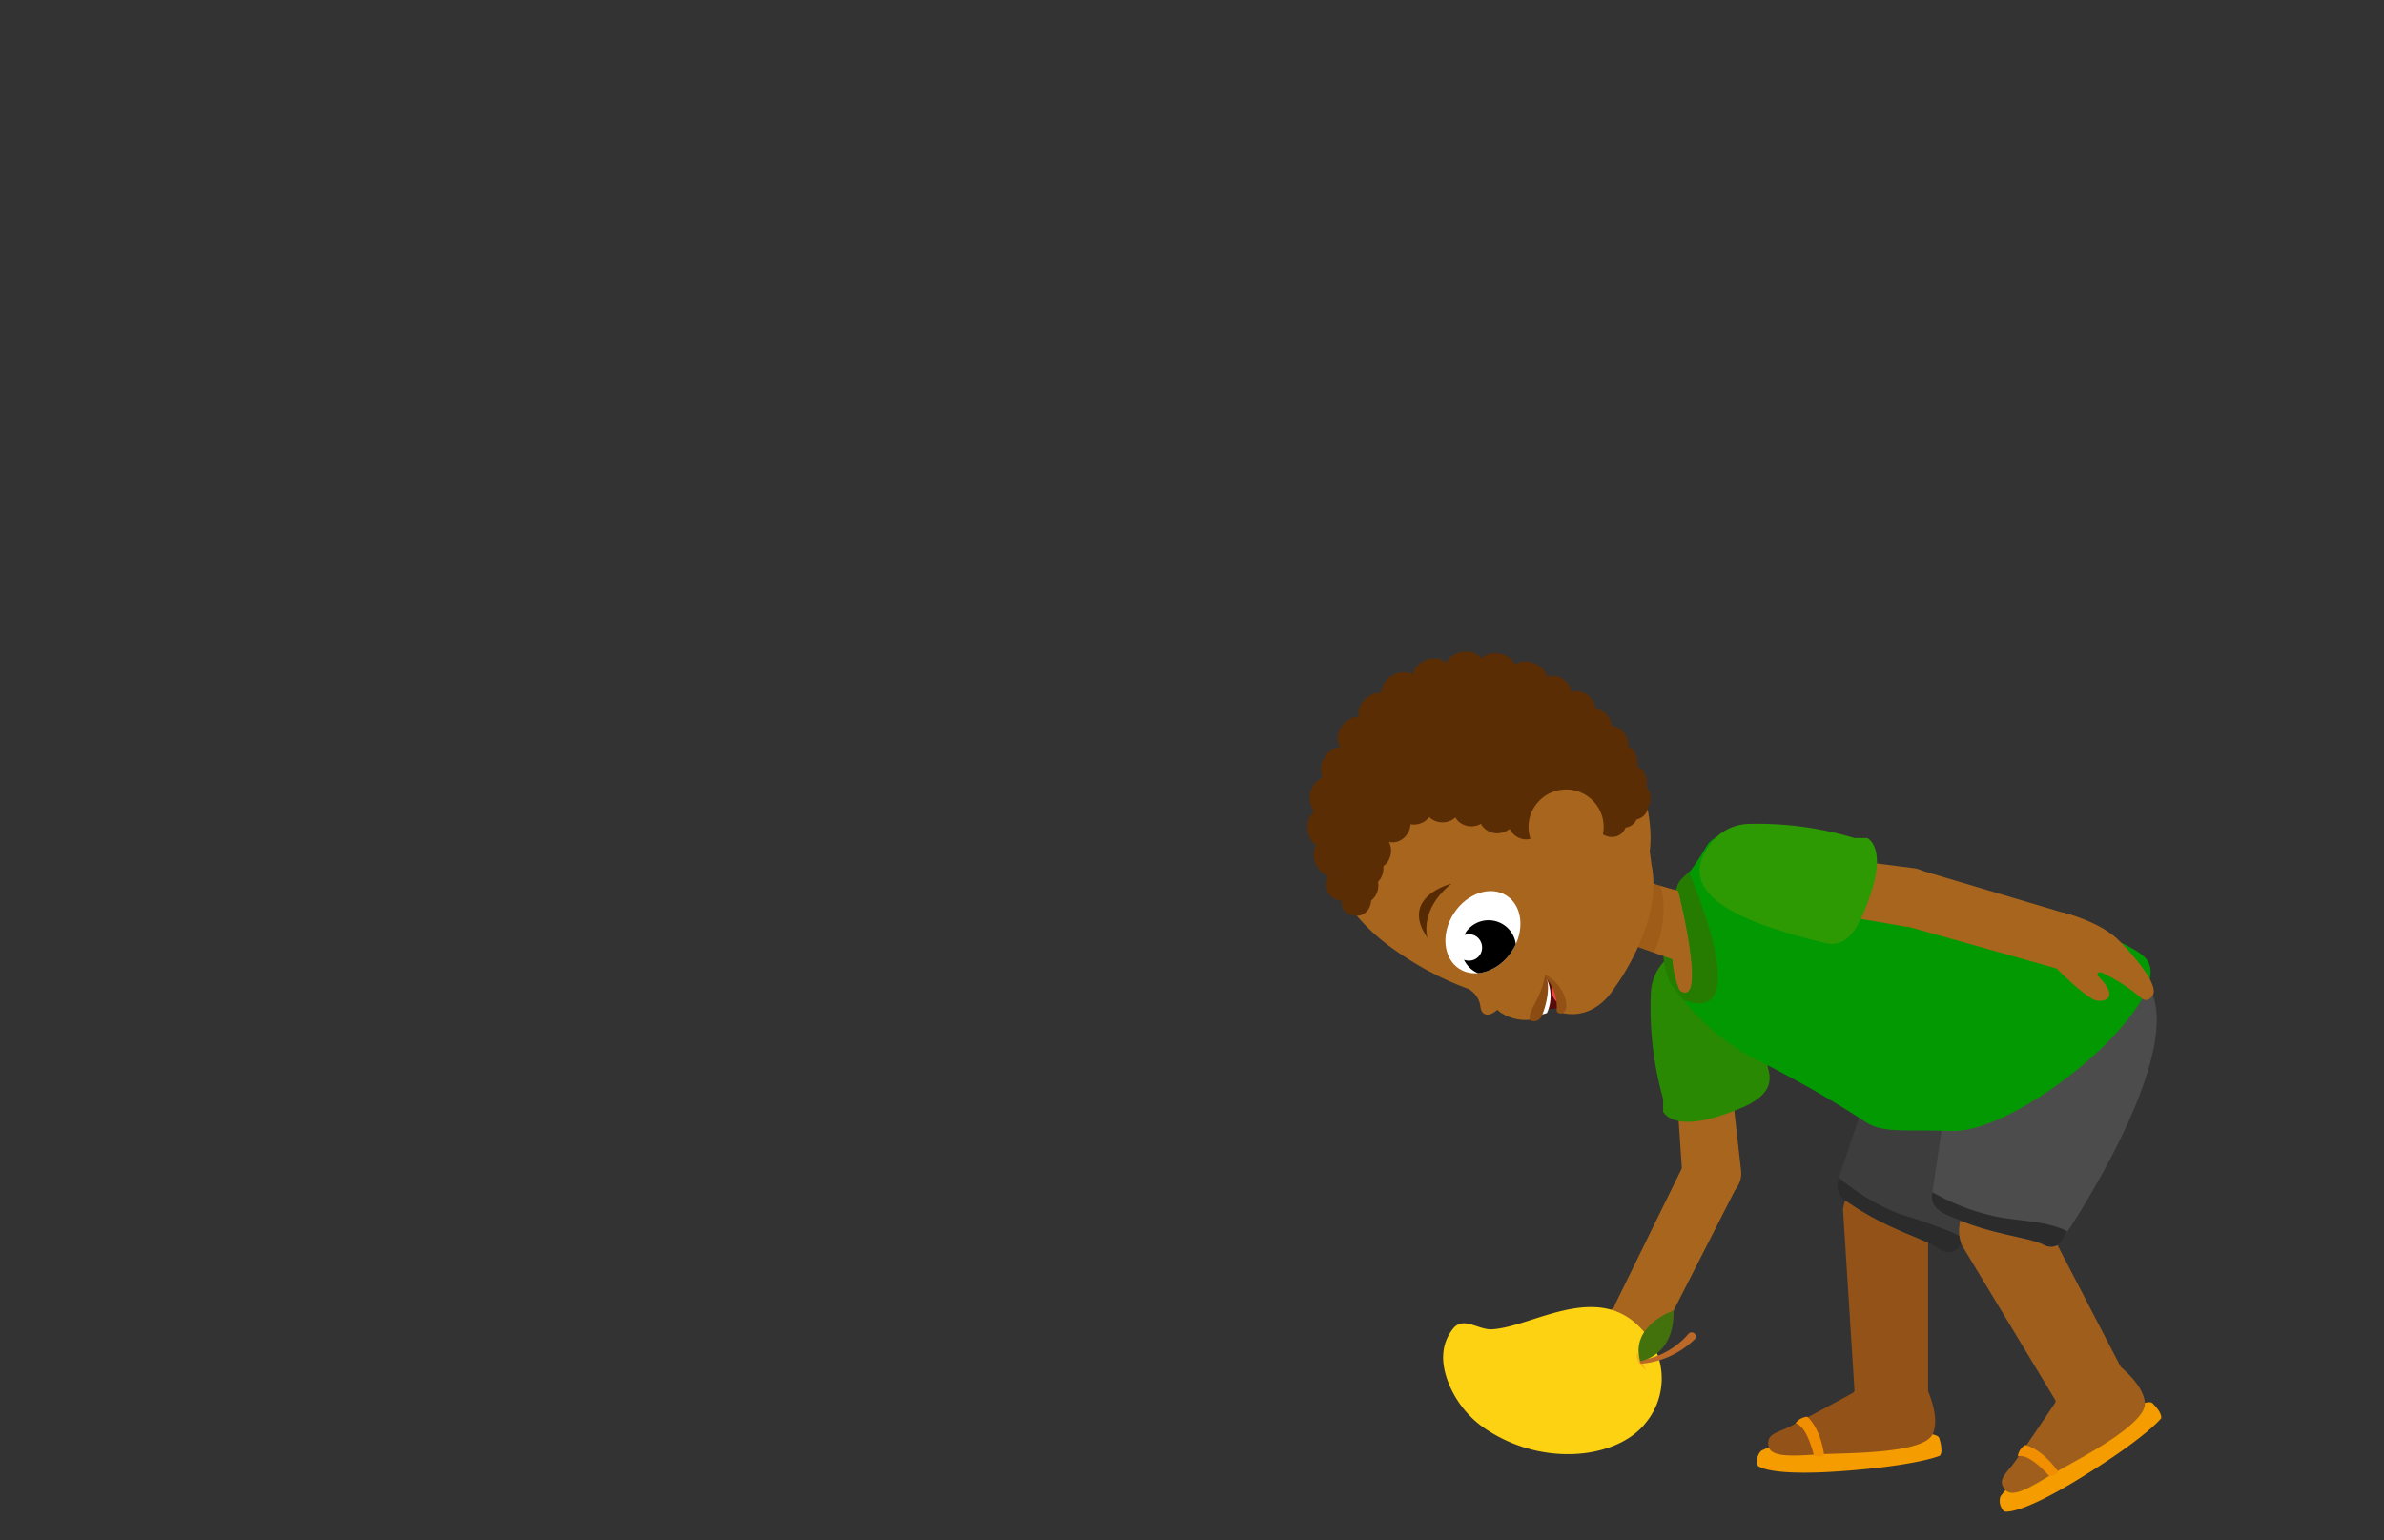 <svg id="Layer_7" data-name="Layer 7" xmlns="http://www.w3.org/2000/svg" xmlns:xlink="http://www.w3.org/1999/xlink" viewBox="0 0 260 168"><rect x="0" y="0" width="260" height="168" fill="#333333" stroke="none"/><defs><style>.cls-1{fill:#3d3d3d;}.cls-2{fill:#4c4c4c;}.cls-3{fill:#a8651d;}.cls-4{fill:#029902;}.cls-5{fill:#fff;}.cls-6{fill:none;}.cls-7{fill:#298902;}.cls-8{fill:#935218;}.cls-9{fill:#f49c00;}.cls-10{fill:#f28f00;}.cls-11{clip-path:url(#clip-path);}.cls-12{fill:#2b2b2b;}.cls-13{fill:#a05e1d;}.cls-14{clip-path:url(#clip-path-2);}.cls-15{fill:#257c01;}.cls-16{clip-path:url(#clip-path-3);}.cls-17{fill:#935212;opacity:0.46;}.cls-18{clip-path:url(#clip-path-4);}.cls-19{fill:#5b2d04;}.cls-20{fill:#590b0b;}.cls-21{fill:#ea4747;}.cls-22{clip-path:url(#clip-path-5);}.cls-23{clip-path:url(#clip-path-6);}.cls-24{fill:#562b04;}.cls-25{fill:#8c4b10;}.cls-26{fill:#935115;}.cls-27{fill:#2d9903;}.cls-28{fill:#fcd212;}.cls-29{fill:#f6b019;}.cls-30{fill:#bc6828;}.cls-31{fill:#43720c;}.cls-32{clip-path:url(#clip-path-7);}</style><clipPath id="clip-path"><path class="cls-1" d="M226.51,116.7c-.86.78-10.36,14-12.65,19a1.52,1.52,0,0,1-2.31.58c-1.67-1.31-5.26-1.9-10.06-5.2a2,2,0,0,1-1-2.46l4.7-14,3-8.55Z"/></clipPath><clipPath id="clip-path-2"><path class="cls-2" d="M214.4,106.65l-1.5,8.95-2.18,14.6c-.25,1,.5,1.8,1.45,2.24,5.31,2.41,8.94,2.37,10.81,3.36a1.52,1.52,0,0,0,2.18-1s18.49-27.18,5.31-29.7S214.4,106.65,214.4,106.65Z"/></clipPath><clipPath id="clip-path-3"><polygon class="cls-3" points="185.76 97.95 183.3 104.95 175.4 102.12 177.8 95.67 185.76 97.95"/></clipPath><clipPath id="clip-path-4"><path class="cls-4" d="M182.92,96.67s4.22,16.43-.95,10.19a25.92,25.92,0,0,0,9,8.43,116.7,116.7,0,0,1,12.29,6.94c2,1.43,4.29.94,9.53,1.12,7.85.28,25.62-15,21-19.06s-39-13.44-45.69-13.19a2.41,2.41,0,0,0-2,1.22c-.35.6-.85,1.42-1.5,2.33C184.19,95.29,183.2,95.79,182.92,96.67Z"/></clipPath><clipPath id="clip-path-5"><path class="cls-3" d="M180.12,94.34c1.29,6.2-3.89,13.18-3.89,13.18-2.71,4.37-6.3,2.82-6.3,2.82l0-.17a4.13,4.13,0,0,0-1.23-3.46c.13,4.42-1.61,4.48-1.61,4.48a4.93,4.93,0,0,1-3.31-.68,4.69,4.69,0,0,1-1.67-2,33.66,33.66,0,0,1-9.25-4.39c-9.59-6.24-10.55-15.55-5.66-23.09s14.51-11.43,24.11-5.2a19.93,19.93,0,0,1,5.9,5s3.39,6.82,2.71,12Z"/></clipPath><clipPath id="clip-path-6"><ellipse class="cls-5" cx="161.73" cy="101.68" rx="4.75" ry="3.78" transform="translate(-11.66 181.87) rotate(-56.98)"/></clipPath><clipPath id="clip-path-7"><path class="cls-6" d="M181.45,146.81a6.15,6.15,0,0,0,1.06-3.87s-4.88,1.67-3.78,5.63a4.6,4.6,0,0,0,2.72-1.76"/></clipPath></defs><path class="cls-3" d="M188.22,113l1.66,14.65a2.69,2.69,0,0,1-2.4,3,5.55,5.55,0,0,1-3-.82,1.93,1.93,0,0,1-1-1.55l-1-14.9Z"/><path class="cls-7" d="M182,104.39a5.28,5.28,0,0,0-1.95,3.82,36.51,36.51,0,0,0,1.33,11.64v1.39s1,2.3,6.74.28c2.38-.84,5.31-1.93,4.82-4.5-.14-.73-.72-3.17-1-4.13C190.48,107.85,187.72,99.81,182,104.39Z"/><path class="cls-8" d="M210.28,131.93l0,20.27s-4.22,1.93-8-.07L201,131.92s.24-3.75,4.64-3.75S210.28,131.93,210.28,131.93Z"/><path class="cls-9" d="M194.94,157.36a8.47,8.47,0,0,0-2.85.86,1.58,1.58,0,0,0-.39,1.63s1,1.21,9.28.59,10.59-1.68,10.59-1.68.42-.35-.08-1.92S194.94,157.36,194.94,157.36Z"/><path class="cls-8" d="M202.1,151.9s-6.07,3.33-7.28,3.87-2.22.74-1.93,2,3,1,5.58.84,11.23,0,12.29-2.17-1.11-6.06-1.11-6.06A6.49,6.49,0,0,0,202.1,151.9Z"/><path class="cls-10" d="M197.82,158.74s-.72-3.22-2-3.51a1.75,1.75,0,0,1,1.27-.72s1.4,1.08,1.85,4.17C198.9,158.68,198.69,159.06,197.82,158.74Z"/><path class="cls-1" d="M226.51,116.7c-.86.78-10.36,14-12.65,19a1.52,1.52,0,0,1-2.31.58c-1.67-1.31-5.26-1.9-10.06-5.2a2,2,0,0,1-1-2.46l4.7-14,3-8.55Z"/><g class="cls-11"><path class="cls-12" d="M207.21,132.42a23.83,23.83,0,0,1-8.38-5.58,13.58,13.58,0,0,0-1.3,2.85.53.53,0,0,0,0,.35.58.58,0,0,0,.24.25,93.08,93.08,0,0,0,15.72,8.18c.38.15.87.28,1.16,0a.94.94,0,0,0,.23-.57c.34-2-.13-2.6-1.95-3.48A58.9,58.9,0,0,0,207.21,132.42Z"/></g><path class="cls-13" d="M222.15,131.49l9.35,18s-2.85,3.66-7.1,3.62l-10.46-17.34s-1.52-3.43,2.38-5.46S222.15,131.49,222.15,131.49Z"/><path class="cls-9" d="M220.3,161.14a8.37,8.37,0,0,0-2.13,2.07,1.58,1.58,0,0,0,.4,1.63s1.44.62,8.51-3.76,8.61-6.39,8.61-6.39.22-.51-.95-1.66S220.3,161.14,220.3,161.14Z"/><path class="cls-13" d="M224.13,153s-3.85,5.76-4.67,6.8-1.63,1.68-.77,2.69,3.13-.54,5.33-1.83,10-5.19,9.9-7.6-3.79-4.87-3.79-4.87A6.49,6.49,0,0,0,224.13,153Z"/><path class="cls-10" d="M223.49,161s-2.12-2.53-3.43-2.17a1.74,1.74,0,0,1,.8-1.23s1.74.31,3.56,2.85C224.42,160.48,224.41,160.91,223.49,161Z"/><path class="cls-2" d="M214.4,106.65l-1.5,8.95-2.18,14.6c-.25,1,.5,1.8,1.45,2.24,5.31,2.41,8.94,2.37,10.81,3.36a1.52,1.52,0,0,0,2.18-1s18.49-27.18,5.31-29.7S214.4,106.65,214.4,106.65Z"/><g class="cls-14"><path class="cls-12" d="M218,132.75a23.72,23.72,0,0,1-9.22-4,13.34,13.34,0,0,0-.79,3,.5.5,0,0,0,0,.34.47.47,0,0,0,.28.2,91.92,91.92,0,0,0,16.91,5.31c.4.08.9.13,1.14-.21a1,1,0,0,0,.13-.6c0-2-.59-2.54-2.53-3.09S220,133.11,218,132.75Z"/></g><path class="cls-15" d="M182,106.86s-2.11-4.67,1.23-10.73l4.9,3.06L186.81,110S182.73,108.83,182,106.86Z"/><polygon class="cls-3" points="185.76 97.95 183.3 104.95 175.4 102.12 177.8 95.67 185.76 97.95"/><g class="cls-16"><ellipse class="cls-17" cx="177.81" cy="100.39" rx="6.33" ry="3.51" transform="translate(49.18 258.96) rotate(-80.4)"/></g><path class="cls-3" d="M183.2,108.05s-2.23-4.3.46-11.27l6.42,4.69-3,9.35Z"/><path class="cls-4" d="M182.92,96.67s4.22,16.43-.95,10.19a25.92,25.92,0,0,0,9,8.43,116.7,116.7,0,0,1,12.29,6.94c2,1.43,4.29.94,9.53,1.12,7.85.28,25.62-15,21-19.06s-39-13.44-45.69-13.19a2.41,2.41,0,0,0-2,1.22c-.35.6-.85,1.42-1.5,2.33C184.19,95.29,183.2,95.79,182.92,96.67Z"/><g class="cls-18"><path class="cls-15" d="M183.76,94.1s9.84,21.71-3,13.47L181.08,97Z"/></g><circle class="cls-19" cx="147.61" cy="98.48" r="1.3"/><path class="cls-20" d="M167.91,110.2A9.44,9.44,0,0,1,170,110s-.14-2.9-1.27-3.46Z"/><path class="cls-5" d="M167.9,110.68a2.86,2.86,0,0,0,.81-.2,4.4,4.4,0,0,0,0-3.67l-.61,2.1Z"/><ellipse class="cls-21" cx="170.49" cy="108.27" rx="1.2" ry="1.5" transform="translate(-31.4 102.77) rotate(-30.86)"/><path class="cls-3" d="M180.12,94.34c1.29,6.2-3.89,13.18-3.89,13.18-2.71,4.37-6.3,2.82-6.3,2.82l0-.17a4.13,4.13,0,0,0-1.23-3.46c.13,4.42-1.61,4.48-1.61,4.48a4.93,4.93,0,0,1-3.31-.68,4.69,4.69,0,0,1-1.67-2,33.66,33.66,0,0,1-9.25-4.39c-9.59-6.24-10.55-15.55-5.66-23.09s14.51-11.43,24.11-5.2a19.93,19.93,0,0,1,5.9,5s3.39,6.82,2.71,12Z"/><g class="cls-22"><path class="cls-19" d="M168.12,91.85S157.07,85.73,153.33,89s-2.43,5.5-3.84,8.37a8.48,8.48,0,0,1-3.28,3.82L133.5,92.94l20.18-31,26.39,14.9L183.31,80c.62,2.64-.92,7.14-5.42,9.36A24.76,24.76,0,0,1,168.12,91.85Z"/></g><ellipse class="cls-5" cx="161.73" cy="101.68" rx="4.75" ry="3.78" transform="translate(-11.66 181.87) rotate(-56.98)"/><g class="cls-23"><path d="M159.84,101.75c-.05.07-.08.16-.13.23a1.46,1.46,0,0,1,1.28.14,1.48,1.48,0,0,1,.43,2,1.46,1.46,0,0,1-1.76.55,3,3,0,0,0,1.06,1.22,3,3,0,1,0-.88-4.18Z"/></g><path class="cls-24" d="M155.69,102.3s-1-3,2.61-5.93C158.3,96.37,152.54,97.8,155.69,102.3Z"/><path class="cls-3" d="M160.36,108a2.49,2.49,0,0,1,1.09,1.75c.11,1.16,1.2,1.41,2.55-.4S158.58,105.29,160.36,108Z"/><path class="cls-25" d="M167,111.33a.92.92,0,0,0,1.16-.57c.39-.86,1.06-3.24.35-4.46a8.16,8.16,0,0,1-.61,2.11C167.44,109.51,166.42,110.89,167,111.33Z"/><path class="cls-26" d="M168.66,106.71a5,5,0,0,1,1.05,2.26c.2,1.29-.12,1.3.28,1.52s1.23-.28.61-1.9a4.5,4.5,0,0,0-2.06-2.29S168.48,106.65,168.66,106.71Z"/><ellipse class="cls-19" cx="146.37" cy="96.5" rx="1.72" ry="1.77" transform="translate(-27.62 118.04) rotate(-40.45)"/><ellipse class="cls-19" cx="145.12" cy="93.61" rx="1.72" ry="2.15" transform="translate(-27.42 86.25) rotate(-30.38)"/><ellipse class="cls-19" cx="144.31" cy="90.28" rx="1.72" ry="2.15" transform="translate(-5.82 10.05) rotate(-3.91)"/><ellipse class="cls-19" cx="144.59" cy="86.86" rx="2.15" ry="1.72" transform="translate(28.34 209.08) rotate(-77.43)"/><ellipse class="cls-19" cx="145.89" cy="83.53" rx="2.15" ry="1.72" transform="translate(-2.82 161.92) rotate(-57.59)"/><ellipse class="cls-19" cx="147.81" cy="80.14" rx="2.15" ry="1.72" transform="translate(-10.42 137.01) rotate(-48.24)"/><ellipse class="cls-19" cx="150.15" cy="77.43" rx="2.15" ry="1.72" transform="translate(-16.07 107.61) rotate(-37.57)"/><ellipse class="cls-19" cx="152.72" cy="75.15" rx="2.15" ry="1.72" transform="translate(-17.25 84.23) rotate(-29.26)"/><ellipse class="cls-19" cx="156.04" cy="73.65" rx="2.15" ry="1.72" transform="translate(-16.09 85.66) rotate(-29.26)"/><ellipse class="cls-19" cx="159.67" cy="72.81" rx="2.15" ry="1.72" transform="translate(-13 41.49) rotate(-14.23)"/><ellipse class="cls-19" cx="163.25" cy="72.98" rx="1.72" ry="2.15" transform="translate(59.14 218.37) rotate(-78.48)"/><ellipse class="cls-19" cx="166.71" cy="73.94" rx="1.71" ry="2.15" transform="translate(32.33 197.24) rotate(-66.46)"/><ellipse class="cls-19" cx="169.51" cy="75.47" rx="1.71" ry="1.92" transform="translate(14.81 177.93) rotate(-57.51)"/><ellipse class="cls-19" cx="172.16" cy="77.21" rx="1.71" ry="1.92" transform="translate(-0.74 152.75) rotate(-47.76)"/><ellipse class="cls-19" cx="173.96" cy="79.1" rx="1.71" ry="1.92" transform="translate(-1.55 154.71) rotate(-47.76)"/><ellipse class="cls-19" cx="175.74" cy="80.94" rx="1.71" ry="1.92" transform="translate(-2.33 156.63) rotate(-47.76)"/><ellipse class="cls-19" cx="176.78" cy="82.96" rx="1.71" ry="1.92" transform="translate(-3.48 158.05) rotate(-47.76)"/><ellipse class="cls-19" cx="177.8" cy="85.11" rx="1.71" ry="1.93" transform="translate(-13.6 132.24) rotate(-39.41)"/><ellipse class="cls-19" cx="178.22" cy="86.89" rx="1.71" ry="1.93" transform="translate(-14.64 132.9) rotate(-39.41)"/><ellipse class="cls-19" cx="177.96" cy="87.55" rx="1.71" ry="1.93" transform="translate(-15.12 132.89) rotate(-39.41)"/><ellipse class="cls-19" cx="176.85" cy="88.43" rx="1.71" ry="1.93" transform="translate(-15.93 132.38) rotate(-39.41)"/><ellipse class="cls-19" cx="175.59" cy="89.44" rx="1.71" ry="1.93" transform="translate(-16.86 131.81) rotate(-39.41)"/><ellipse class="cls-19" cx="166.21" cy="89.7" rx="1.71" ry="1.93" transform="translate(-19.15 125.92) rotate(-39.41)"/><ellipse class="cls-19" cx="163.29" cy="89.17" rx="1.71" ry="1.93" transform="translate(69.73 249.99) rotate(-88.45)"/><ellipse class="cls-19" cx="160.47" cy="88.42" rx="1.71" ry="1.93" transform="translate(67.73 246.43) rotate(-88.45)"/><ellipse class="cls-19" cx="157.32" cy="87.98" rx="1.71" ry="1.93" transform="translate(65.11 242.86) rotate(-88.45)"/><ellipse class="cls-19" cx="154.39" cy="88.18" rx="1.93" ry="1.71" transform="translate(-23.13 78.24) rotate(-26.53)"/><ellipse class="cls-19" cx="152.07" cy="89.99" rx="1.93" ry="1.71" transform="translate(-1.78 176.91) rotate(-60.08)"/><ellipse class="cls-19" cx="150.49" cy="92.43" rx="1.93" ry="1.71" transform="matrix(0.18, -0.98, 0.98, 0.18, 32.33, 223.7)"/><ellipse class="cls-19" cx="149.17" cy="94.79" rx="1.93" ry="1.71" transform="translate(28.93 224.33) rotate(-79.57)"/><ellipse class="cls-19" cx="148.6" cy="96.66" rx="1.93" ry="1.71" transform="translate(26.64 225.3) rotate(-79.57)"/><ellipse class="cls-19" cx="148.11" cy="98.32" rx="1.59" ry="1.4" transform="translate(8.43 208.28) rotate(-71.79)"/><circle class="cls-3" cx="170.8" cy="90.2" r="4.1"/><path class="cls-3" d="M176.67,143.87l3.07,1.7a1.27,1.27,0,0,0,1.71-.53l8.07-15.82-6-2-7.36,15A1.26,1.26,0,0,0,176.67,143.87Z"/><path class="cls-3" d="M170.68,144.61a2,2,0,0,0-.94.26.64.64,0,0,0-.24.85.86.86,0,0,0,.34.25,7.26,7.26,0,0,0,3.61.79.86.86,0,0,0-.34,1.18,2.57,2.57,0,0,0,1,.92l1.39.86a3.45,3.45,0,0,0,1.86.71,3.27,3.27,0,0,0,2.22-1.52,5,5,0,0,0,1.36-3.68,4.4,4.4,0,0,0-2.09-2.76c-1.33-.91-2.16-.6-3.16.42C174.5,144.12,172.31,144.43,170.68,144.61Z"/><path class="cls-3" d="M194.05,92.83l14.63,1.85a2.68,2.68,0,0,1,2.36,3,5.37,5.37,0,0,1-1.51,2.75,1.94,1.94,0,0,1-1.75.62l-14.72-2.52Z"/><path class="cls-27" d="M186.78,91.73a5.31,5.31,0,0,1,3.86-1.87,36.5,36.5,0,0,1,11.61,1.54l1.39,0s2.28,1,.15,6.74c-.88,2.37-2,5.28-4.59,4.74-.72-.15-3.15-.78-4.11-1.08C190.08,100.28,182.1,97.38,186.78,91.73Z"/><path class="cls-3" d="M225.7,104.75l1.1-3.33a1.27,1.27,0,0,0-.83-1.59l-17-5.06-.9,6.29,16.06,4.52A1.27,1.27,0,0,0,225.7,104.75Z"/><path class="cls-3" d="M224,105.33s3.62,3.73,4.76,3.82,2.19-.54,0-2.77c0,0-.09-.48.45-.31a18.75,18.75,0,0,1,4.26,2.74s.72.72,1.32-.28-1.52-3.73-3.63-5.89S225,99.53,225,99.53a3.2,3.2,0,0,0-2.12,2.63A3.59,3.59,0,0,0,224,105.33Z"/><path class="cls-28" d="M179.93,146.1a7.58,7.58,0,0,1-.44,9.07c-3,3.86-11,4.92-17.33.77a10.89,10.89,0,0,1-4.14-5c-.91-2.23-.93-4.41.57-6.17l0,0c1.15-1.15,2.68.3,4.14.21C167.4,144.71,175.1,139,179.93,146.1Z"/><path class="cls-29" d="M178.52,147.55s-.24.95,1,1.9"/><path class="cls-30" d="M179.05,148.73a9.51,9.51,0,0,0,5.77-2.66.46.46,0,0,0,0-.61h0a.45.45,0,0,0-.66,0,8.46,8.46,0,0,1-5.15,2.88.18.18,0,0,0-.14.27h0A.2.2,0,0,0,179.05,148.73Z"/><path class="cls-31" d="M178.87,148.46s3.79-.53,3.64-5.52C182.51,142.94,177.75,144.53,178.87,148.46Z"/><g class="cls-32"><polygon class="cls-6" points="182.51 142.94 178.87 148.46 180.01 148.68 182.84 145.65 182.51 142.94"/></g></svg>